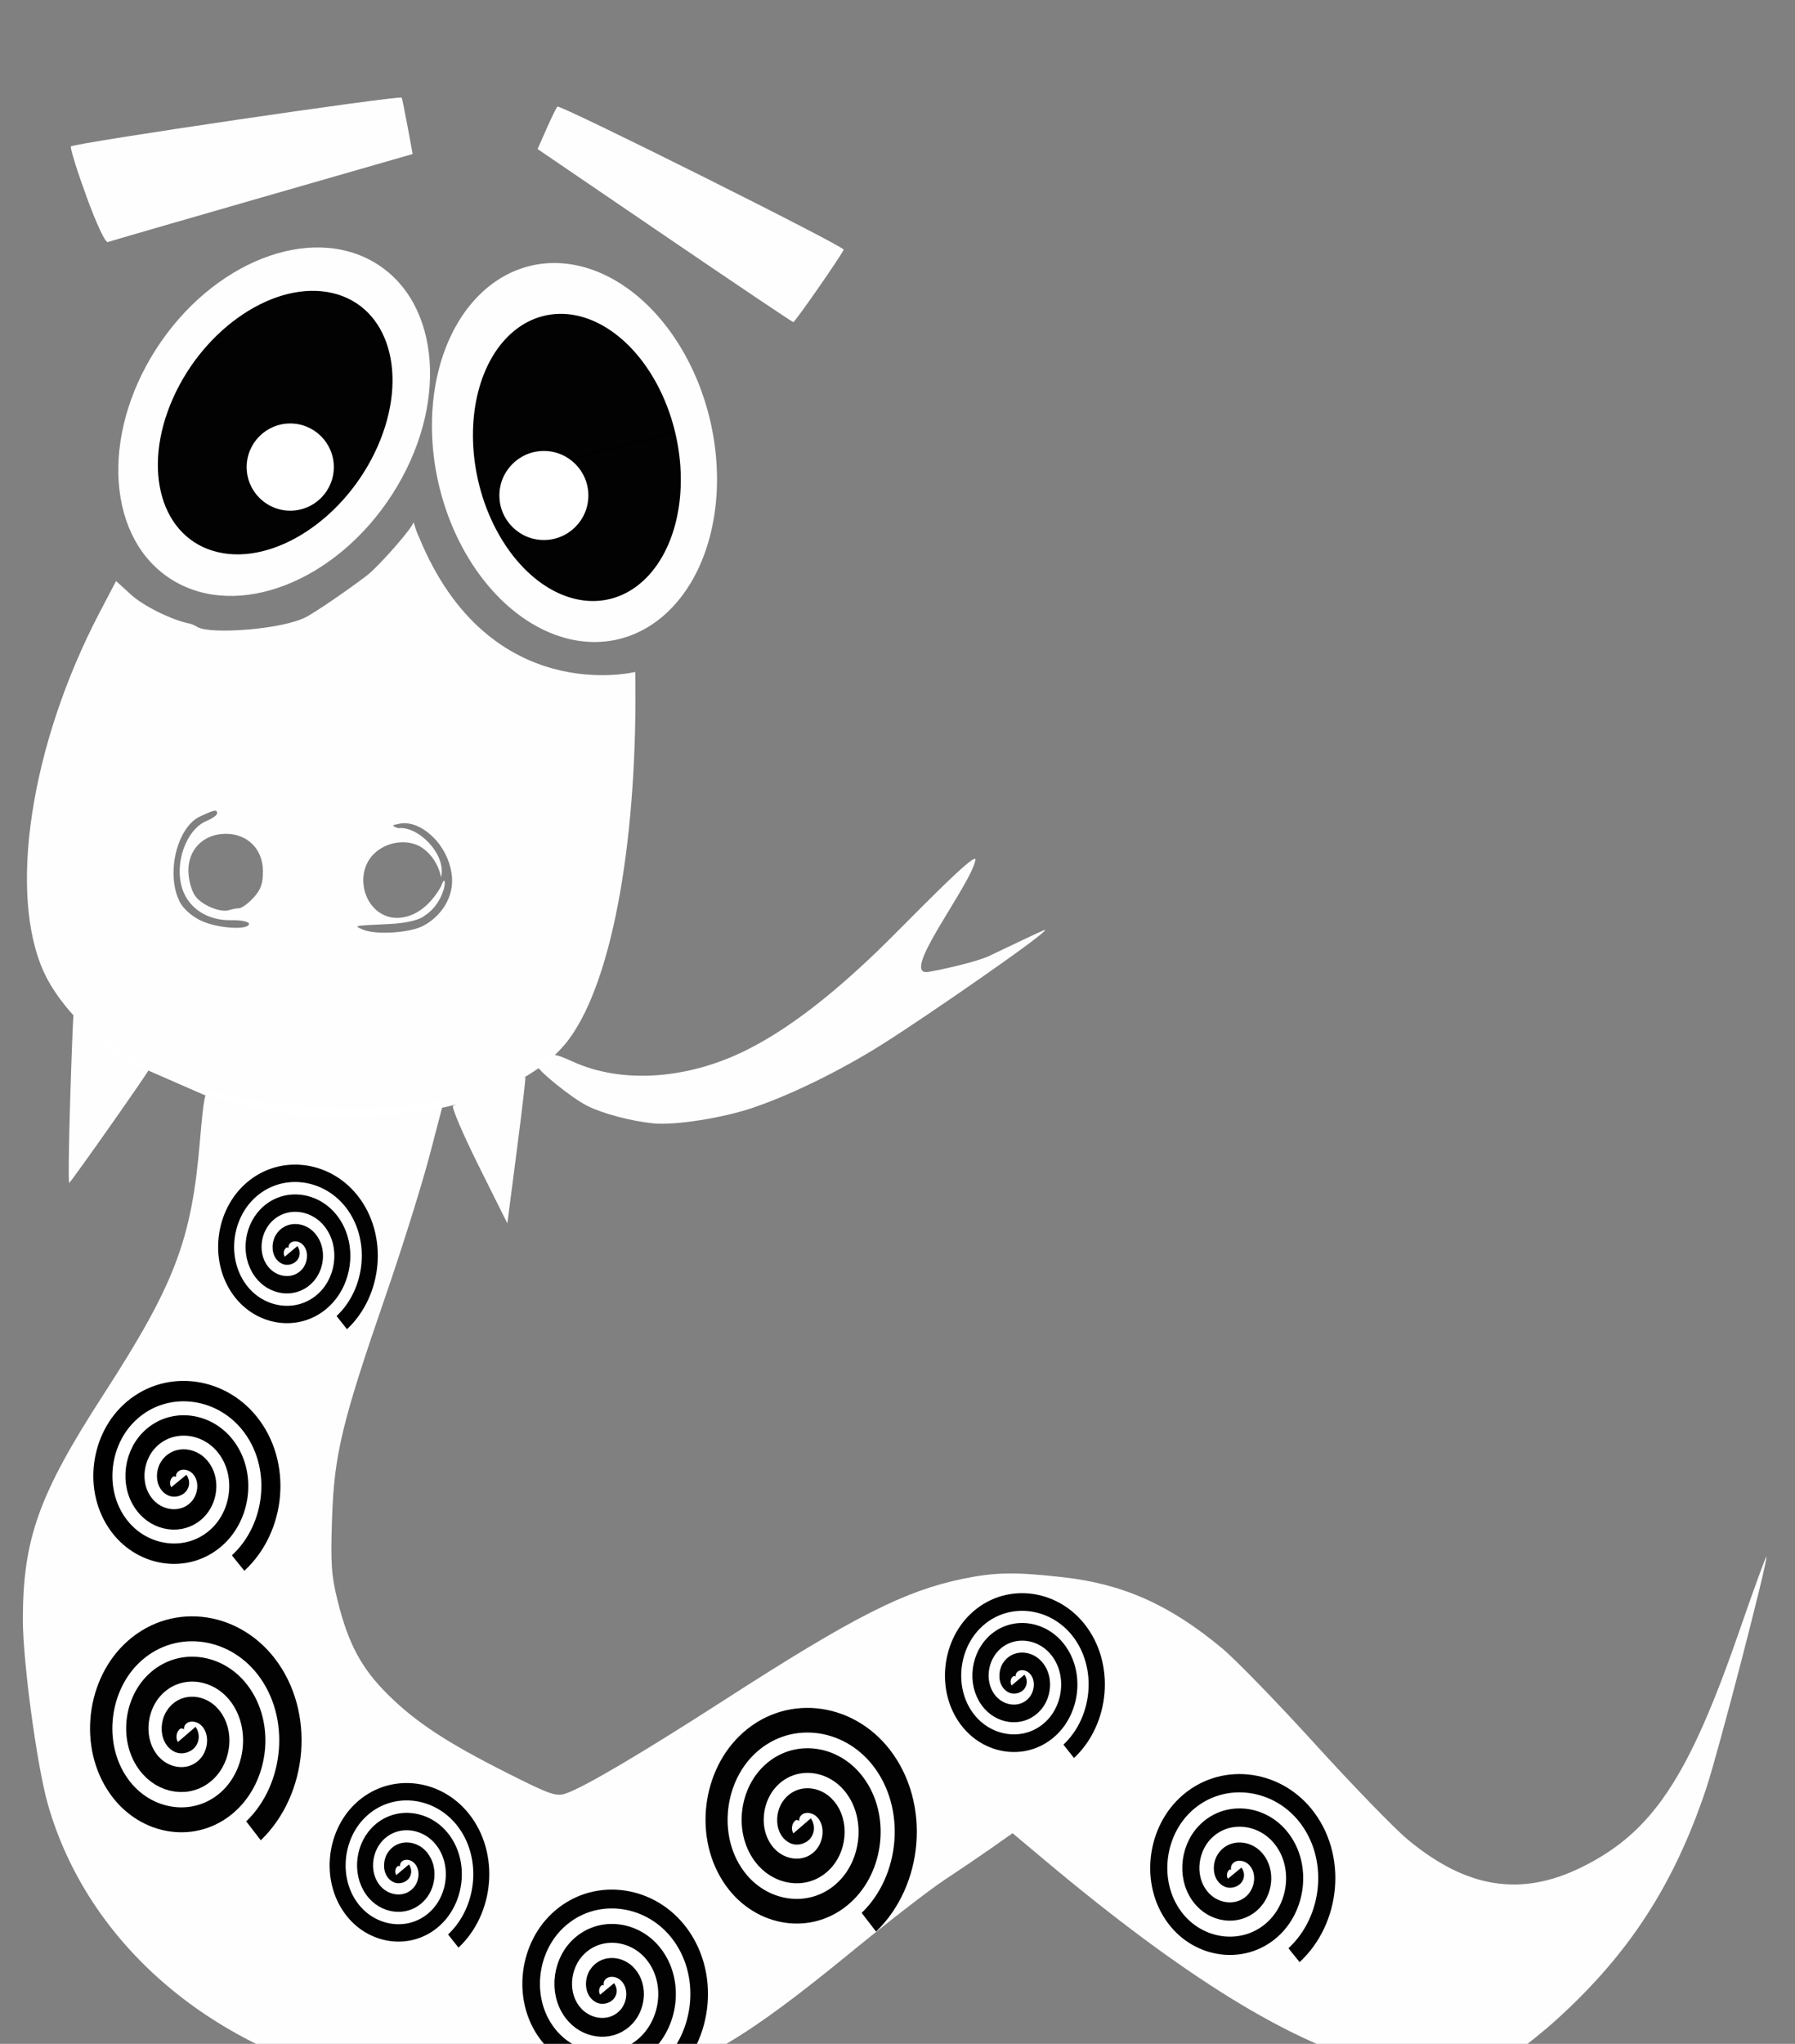 <?xml version="1.0" encoding="UTF-8" standalone="no"?>
<!--
  #%L
  Codenjoy - it's a dojo-like platform from developers to developers.
  %%
  Copyright (C) 2018 Codenjoy
  %%
  This program is free software: you can redistribute it and/or modify
  it under the terms of the GNU General Public License as
  published by the Free Software Foundation, either version 3 of the
  License, or (at your option) any later version.
  
  This program is distributed in the hope that it will be useful,
  but WITHOUT ANY WARRANTY; without even the implied warranty of
  MERCHANTABILITY or FITNESS FOR A PARTICULAR PURPOSE.  See the
  GNU General Public License for more details.
  
  You should have received a copy of the GNU General Public
  License along with this program.  If not, see
  <http://www.gnu.org/licenses/gpl-3.0.html>.
  #L%
  -->

<!-- Created with Inkscape (http://www.inkscape.org/) -->

<svg
   xmlns:osb="http://www.openswatchbook.org/uri/2009/osb"
   xmlns:dc="http://purl.org/dc/elements/1.1/"
   xmlns:cc="http://creativecommons.org/ns#"
   xmlns:rdf="http://www.w3.org/1999/02/22-rdf-syntax-ns#"
   xmlns:svg="http://www.w3.org/2000/svg"
   xmlns="http://www.w3.org/2000/svg"
   xmlns:sodipodi="http://sodipodi.sourceforge.net/DTD/sodipodi-0.dtd"
   xmlns:inkscape="http://www.inkscape.org/namespaces/inkscape"
   id="svg4432"
   sodipodi:docname="snake2.svg"
   viewBox="0 0 700.16 796.72"
   version="1.1"
   inkscape:version="0.92.1 r15371"
   inkscape:export-filename="C:\Java\iCanCode\Expansion\CodingDojo\games\snake\src\main\webapp\resources\snake\img\snake_sdm.png"
   inkscape:export-xdpi="6.6100001"
   inkscape:export-ydpi="6.6100001">
  <rect x="0" y="0" width="700.16" height="796.72" fill="#808080" stroke="none"/>
  <defs
     id="defs4434">
    <linearGradient
       id="linearGradient6080"
       osb:paint="solid">
      <stop
         style="stop-color:#000000;stop-opacity:1;"
         offset="0"
         id="stop6078" />
    </linearGradient>
    <linearGradient
       id="linearGradient4602"
       osb:paint="solid">
      <stop
         style="stop-color:#000000;stop-opacity:1;"
         offset="0"
         id="stop4600" />
    </linearGradient>
    <radialGradient
       id="radialGradient5019"
       gradientUnits="userSpaceOnUse"
       cy="199.51"
       cx="178.57"
       gradientTransform="matrix(1,0,0,1.369,0,-73.635)"
       r="61.929"
       inkscape:collect="always">
      <stop
         id="stop5013"
         style="stop-color:#000000"
         offset="0" />
      <stop
         id="stop5015"
         style="stop-color:#000000;stop-opacity:0"
         offset="1" />
    </radialGradient>
  </defs>
  <sodipodi:namedview
     id="base"
     bordercolor="#666666"
     inkscape:pageshadow="2"
     inkscape:window-y="-8"
     pagecolor="#ffffff"
     inkscape:window-maximized="1"
     inkscape:zoom="0.98994948"
     inkscape:window-x="-8"
     inkscape:window-height="705"
     showgrid="false"
     borderopacity="1.0"
     inkscape:current-layer="g5133"
     inkscape:cx="297.65221"
     inkscape:cy="172.16041"
     inkscape:window-width="1366"
     inkscape:pageopacity="0.0"
     inkscape:document-units="px" />
  <g
     id="layer1"
     inkscape:label="Capa 1"
     inkscape:groupmode="layer"
     transform="translate(-80.335,-50.45)">
    <g
       transform="translate(6.551,20.203)"
       id="g5179">
      <g
         id="g5133">
        <path
           inkscape:connector-curvature="0"
           style="fill:none"
           d="M 268.44,50.45 383.3,108.34 361.51,139.82 259.55,70.673 Z"
           id="path5003" />
        <path
           d="M 231.73,56.376 98.11,74.955 113.35,116.58 236.18,81.198 Z"
           inkscape:connector-curvature="0"
           style="fill:none"
           id="path5005" />
        <ellipse
           ry="84.286"
           rx="61.429"
           cy="199.505"
           cx="178.571"
           transform="matrix(0.751,0.459,-0.47,0.733,140.39,-33.568)"
           style="opacity:0.99;fill:#ffffff;stroke:url(#radialGradient5019)"
           id="path5009" />
        <path
           transform="translate(71.764,50.45)"
           inkscape:connector-curvature="0"
           d="m 219.961,82.367 a 74.77,54.374 76.934 0 0 -10.855,1.016 74.77,54.374 76.934 0 0 -35.945,85.229 74.77,54.374 76.934 0 0 69.93,60.398 74.77,54.374 76.934 0 0 35.945,-85.229 74.77,54.374 76.934 0 0 -59.074,-61.414 z"
           style="opacity:0.99;fill:#ffffff;stroke:#000000;stroke-width:0;stroke-miterlimit:4;stroke-dasharray:none"
           id="path5033" />
        <path
           inkscape:transform-center-y="1.1943003"
           d="m 281.044,276.756 a 39.269,56.37 0 0 1 -39.241,56.37 39.269,56.37 0 0 1 -39.297,-56.289 39.269,56.37 0 0 1 39.184,-56.451 39.269,56.37 0 0 1 39.353,56.208 l -39.269,0.162 z"
           sodipodi:end="6.2803094"
           sodipodi:start="0"
           sodipodi:ry="56.369968"
           sodipodi:rx="39.268913"
           sodipodi:cy="276.75565"
           sodipodi:cx="241.77499"
           sodipodi:type="arc"
           transform="matrix(0.968,-0.25,0.234,0.972,0,0)"
           inkscape:transform-center-x="-13.033639"
           style="opacity:0.99;fill:#000000;stroke:#000000;stroke-width:0.606"
           id="path5043" />
        <ellipse
           cx="248.79"
           cy="151.104"
           rx="40.711"
           ry="54.911"
           transform="matrix(0.974,0.228,-0.405,0.915,0,0)"
           style="opacity:0.99;fill:#000000;stroke:#000000;stroke-width:0.566;stroke-miterlimit:4;stroke-dasharray:none"
           id="path5045" />
        <path
           inkscape:connector-curvature="0"
           style="opacity:0.99;fill:#ffffff"
           d="m 107.58,107.03 c -3.659,-9.994 -6.427,-18.851 -6.15,-19.682 0.405,-1.215 128.1,-20.038 129.04,-19.022 0.144,0.155 1.165,5.159 2.27,11.12 l 2.009,10.839 -58.656,16.863 c -32.261,9.275 -59.377,17.131 -60.259,17.457 -0.945,0.35 -4.334,-6.865 -8.256,-17.576 z"
           id="path5097" />
        <path
           inkscape:connector-curvature="0"
           style="opacity:0.99;fill:#ffffff"
           d="m 332.993,122.063 -49.518,-33.717 3.494,-7.901 c 1.922,-4.345 3.825,-8.232 4.23,-8.637 0.959,-0.959 112.15,54.568 111.67,55.769 -0.879,2.225 -19.006,28.286 -19.647,28.246 -0.393,-0.025 -22.997,-15.217 -50.232,-33.761 z"
           id="path5099" />
        <path
           sodipodi:nodetypes="ccscccccccccccc"
           inkscape:connector-curvature="0"
           style="opacity:0.99;fill:#ffffff"
           d="m 328.61,468.15 c -8.71,-0.878 -19.792,-3.811 -25.714,-6.807 -6.457,-3.266 -20,-14.295 -20,-16.287 0,-0.586 1.462,-1.848 3.249,-2.804 2.748,-1.47 4.455,-1.188 11.071,1.833 19.099,8.721 44.727,7.004 67.823,-4.544 15.418,-7.71 32.12,-20.345 51.248,-38.77 10.871,-10.471 38.795,-39.77 37.967,-35.275 -1.822,9.893 -29.983,45.356 -18.435,43.624 3.439,-0.516 18.469,-3.667 24.141,-6.384 5.671,-2.718 20.843,-9.989 21.369,-9.985 2.596,0.019 -46.752,34.142 -63.784,44.817 -16.286,10.207 -35.656,19.662 -50.394,24.6 -11.844,3.968 -30.224,6.822 -38.54,5.984 z"
           id="path5121" />
        <path
           inkscape:connector-curvature="0"
           style="opacity:0.99;fill:#ffffff"
           d="M 217.18,842.2 C 155.06,828.45 107.68,787.16 92.43,733.51 c -4.259,-14.989 -9.757,-55.729 -9.729,-72.097 0.053,-31.327 6.236,-48.572 31.325,-87.369 27.951,-43.222 34.451,-60.24 37.717,-98.753 1.462,-17.236 2.066,-20.258 3.939,-19.683 21.978,6.746 66.24,8.937 87.266,4.319 l 4.066,-0.893 -5.541,21.167 c -3.047,11.642 -10.729,36.195 -17.071,54.563 -17.269,50.018 -20.243,62.328 -21.095,87.318 -0.605,17.75 -0.284,22.398 2.244,32.48 4.16,16.593 9.238,26.03 19.472,36.187 10.91,10.828 23.051,18.801 46.952,30.832 16.431,8.271 18.811,9.091 22.578,7.778 7.293,-2.542 29.384,-15.571 61.908,-36.512 50.32,-32.399 70.119,-42.45 92.876,-47.151 12.504,-2.583 20.333,-2.717 38.756,-0.663 23.715,2.644 41.804,10.677 62.261,27.649 5.281,4.381 21.626,21.19 36.322,37.354 14.696,16.163 30.947,32.912 36.113,37.218 22.952,19.134 44.264,22.538 67.964,10.854 27.468,-13.541 41.569,-34.625 61.355,-91.741 5.852,-16.893 10.668,-30.071 10.702,-29.286 0.145,3.368 -18.923,76.658 -23.515,90.382 -12.505,37.37 -29.979,64.342 -58.329,90.034 -5.005,4.535 -12.653,10.694 -16.996,13.685 -7.824,5.389 -8.052,5.446 -24.842,6.184 -14.308,0.63 -18.782,0.271 -28.743,-2.304 -33.43,-8.641 -74.892,-34.242 -129.2,-79.779 l -12.43,-10.421 -8.284,5.819 c -4.556,3.2 -12.879,8.842 -18.495,12.537 -5.616,3.695 -21.988,16.361 -36.382,28.147 -40.877,33.469 -58.78,44.009 -85.139,50.122 -9.454,2.193 -28.178,3.151 -45.411,2.324 -4.714,-0.226 -16.929,-0.075 -27.143,0.337 -14.977,0.604 -20.921,0.228 -30.714,-1.941 z"
           id="path5125" />
        <path
           sodipodi:nodetypes="ccccccccscccccccccccccccccccccccccsccccccccccscccccc"
           inkscape:connector-curvature="0"
           style="opacity:0.99;fill:#ffffff;stroke-width:0;stroke-miterlimit:4;stroke-dasharray:none"
           d="m 189.78,465.07 c -13.867,-1.792 -22.694,-3.732 -36.316,-7.979 -26.789,-11.696 0,0 -26.789,-11.696 -14.55,-7.7 -29.499,-22.73 -35.591,-35.79 -14.364,-30.8 -5.399,-89.17 21.611,-140.72 l 6.363,-12.143 5.876,5.356 c 4.832,4.404 15.877,9.855 22.711,11.208 0.803,0.159 2.205,0.761 3.116,1.337 4.774,3.021 33.984,1.032 42.991,-4.17 7.48,-4.319 22.077,-14.947 23.812,-16.428 5.398,-4.605 17.417,-18.468 17.433,-20.107 0.01,-1.016 1.081,3.584 2.226,5.671 27.364,66.776 84.356,52.562 84.356,52.562 1.035,62.418 -8.219,119.391 -25.903,143.221 -8.834,11.903 -25.982,21.335 -47.909,26.352 -13.535,3.097 -45.556,4.931 -58,3.323 h -4e-5 z m 49.107,-73.93 c 6.517,-3.408 12.435,-11.013 11.047,-20.346 -1.819,-12.222 -12.532,-21.019 -20.247,-19.473 -3.25,0.651 -3.286,0.767 -0.549,1.763 7.548,-0.987 18.883,10.001 16.689,19.124 -1.78,-8.737 -8.293,-12.047 -8.293,-12.047 -5.323,-2.874 -12.811,-1.762 -17.563,2.608 -8.02,7.375 -4.736,22.098 5.551,24.886 5.144,1.394 13.894,-0.47 20.305,-11.876 2.427,-7.384 2.756,5.525 -6.412,11.406 -1.529,1.389 -6.304,2.913 -13.813,3.263 -14.253,0.665 -13.91,0.593 -10.288,2.154 5.029,2.166 18.198,1.349 23.574,-1.462 z m -67.99,-0.789 c -0.015,-0.843 -3.204,-1.474 -7.085,-1.403 -9.011,0.165 -16.356,-4.555 -18.881,-12.133 -3.291,-9.873 1.422,-23.201 9.383,-26.536 2.298,-0.963 4.168,-2.289 4.156,-2.947 -0.03,-1.651 -0.827,-1.511 -6.619,1.166 -9.102,4.206 -13.468,22.569 -7.929,33.348 1.416,2.755 4.823,5.72 8.501,7.397 6.504,2.965 18.521,3.686 18.474,1.107 z m -3.828,-6.06 c 1.025,-0.019 3.557,-1.883 5.625,-4.143 2.89,-3.158 3.733,-5.625 3.64,-10.658 -0.156,-8.499 -6.274,-14.371 -14.809,-14.215 -8.473,0.155 -14.444,6.262 -14.25,14.573 0.086,3.678 1.254,7.829 2.761,9.814 2.722,3.586 9.923,6.485 13.244,5.332 1.059,-0.368 2.764,-0.684 3.79,-0.703 z"
           id="path5127" />
        <path
           inkscape:connector-curvature="0"
           style="opacity:0.99;fill:#ffffff"
           d="m 101.147,459.217 c 0.566,-18.071 1.153,-33.006 1.306,-33.188 0.152,-0.182 4.005,2.821 8.561,6.673 4.556,3.852 11.104,8.5 14.55,10.328 3.446,1.828 6.266,3.711 6.266,4.185 0,0.729 -29.056,42.059 -31.034,44.144 -0.373,0.393 -0.215,-14.071 0.351,-32.143 z"
           id="path5129" />
        <path
           inkscape:connector-curvature="0"
           style="opacity:0.99;fill:#ffffff"
           d="m 260.515,484.742 c -6.139,-12.312 -10.639,-22.833 -10,-23.379 0.639,-0.546 4.055,-1.817 7.591,-2.824 3.536,-1.007 9.546,-3.408 13.356,-5.337 3.81,-1.929 7.069,-3.303 7.243,-3.053 0.173,0.249 -1.337,13.172 -3.356,28.716 l -3.671,28.263 -11.163,-22.386 z"
           id="path5131" />
      </g>
      <path
         sodipodi:expansion="1"
         sodipodi:radius="79.43679"
         sodipodi:t0="0"
         sodipodi:cx="-460"
         sodipodi:cy="626.64789"
         sodipodi:argument="-17.936647"
         transform="matrix(0.407,0,0,0.442,374.55,241.069)"
         d="m -460,626.648 c 2.435,3.152 -3.047,4.838 -5.238,4.048 -5.938,-2.141 -5.917,-10.096 -2.857,-14.524 5.474,-7.92 16.992,-7.454 23.81,-1.667 10.006,8.493 9.049,23.986 0.476,33.095 -11.427,12.142 -31.015,10.671 -42.381,-0.714 -14.302,-14.327 -12.306,-38.062 1.905,-51.667 17.211,-16.477 45.119,-13.949 60.952,3.095 18.659,20.086 15.597,52.181 -4.286,70.238 -22.956,20.847 -59.248,17.249 -79.524,-5.476 -23.039,-25.822 -18.903,-66.317 6.667,-88.81 28.685,-25.233 73.389,-20.558 98.095,7.857 27.429,31.546 22.215,80.462 -9.048,107.381"
         sodipodi:type="spiral"
         sodipodi:revolution="3"
         style="opacity:0.99;fill:#ffffff;fill-opacity:1;stroke:#000000;stroke-width:15.33;stroke-miterlimit:4;stroke-dasharray:none;stroke-opacity:1"
         id="path4457" />
      <path
         sodipodi:expansion="1"
         sodipodi:type="spiral"
         sodipodi:t0="0"
         sodipodi:cx="-460"
         sodipodi:cy="626.64789"
         sodipodi:argument="-17.936647"
         transform="matrix(0.476,0,0,0.509,362.507,288.6)"
         d="m -460,626.648 c 2.435,3.152 -3.047,4.838 -5.238,4.048 -5.938,-2.141 -5.917,-10.096 -2.857,-14.524 5.474,-7.92 16.992,-7.454 23.81,-1.667 10.006,8.493 9.049,23.986 0.476,33.095 -11.427,12.142 -31.015,10.671 -42.381,-0.714 -14.302,-14.327 -12.306,-38.062 1.905,-51.667 17.211,-16.477 45.119,-13.949 60.952,3.095 18.659,20.086 15.597,52.181 -4.286,70.238 -22.956,20.847 -59.248,17.249 -79.524,-5.476 -23.039,-25.822 -18.903,-66.317 6.667,-88.81 28.685,-25.233 73.389,-20.558 98.095,7.857 27.429,31.546 22.215,80.462 -9.048,107.381"
         sodipodi:radius="79.43679"
         sodipodi:revolution="3"
         style="opacity:1;fill:#ffffff;stroke:#000000;stroke-width:15.623;stroke-miterlimit:4;stroke-dasharray:none"
         id="path4983" />
      <path
         sodipodi:expansion="1"
         sodipodi:type="spiral"
         sodipodi:t0="0"
         sodipodi:cx="-460"
         sodipodi:cy="626.64789"
         sodipodi:argument="-17.936647"
         transform="matrix(0.536,0,0,0.598,393.19,331.61)"
         d="m -460,626.648 c 2.435,3.152 -3.047,4.838 -5.238,4.048 -5.938,-2.141 -5.917,-10.096 -2.857,-14.524 5.474,-7.92 16.992,-7.454 23.81,-1.667 10.006,8.493 9.049,23.986 0.476,33.095 -11.427,12.142 -31.015,10.671 -42.381,-0.714 -14.302,-14.327 -12.306,-38.062 1.905,-51.667 17.211,-16.477 45.119,-13.949 60.952,3.095 18.659,20.086 15.597,52.181 -4.286,70.238 -22.956,20.847 -59.248,17.249 -79.524,-5.476 -23.039,-25.822 -18.903,-66.317 6.667,-88.81 28.685,-25.233 73.389,-20.558 98.095,7.857 27.429,31.546 22.215,80.462 -9.048,107.381"
         sodipodi:radius="79.43679"
         sodipodi:revolution="3"
         style="opacity:0.99;fill:#ffffff;stroke:#000000;stroke-width:16.247;stroke-miterlimit:4;stroke-dasharray:none"
         id="path4985" />
      <path
         sodipodi:t0="0"
         sodipodi:type="spiral"
         sodipodi:expansion="1"
         sodipodi:cx="-460"
         sodipodi:cy="626.64789"
         sodipodi:argument="-17.936647"
         transform="matrix(0.407,0,0,0.442,418.04,482.139)"
         d="m -460,626.648 c 2.435,3.152 -3.047,4.838 -5.238,4.048 -5.938,-2.141 -5.917,-10.096 -2.857,-14.524 5.474,-7.92 16.992,-7.454 23.81,-1.667 10.006,8.493 9.049,23.986 0.476,33.095 -11.427,12.142 -31.015,10.671 -42.381,-0.714 -14.302,-14.327 -12.306,-38.062 1.905,-51.667 17.211,-16.477 45.119,-13.949 60.952,3.095 18.659,20.086 15.597,52.181 -4.286,70.238 -22.956,20.847 -59.248,17.249 -79.524,-5.476 -23.039,-25.822 -18.903,-66.317 6.667,-88.81 28.685,-25.233 73.389,-20.558 98.095,7.857 27.429,31.546 22.215,80.462 -9.048,107.381"
         sodipodi:radius="79.43679"
         sodipodi:revolution="3"
         style="opacity:0.99;fill:#ffffff;stroke:#000000;stroke-width:15.33;stroke-miterlimit:4;stroke-dasharray:none"
         id="path5167" />
      <path
         sodipodi:expansion="1"
         sodipodi:radius="79.43679"
         sodipodi:t0="0"
         sodipodi:cx="-460"
         sodipodi:cy="626.64789"
         sodipodi:argument="-17.936647"
         transform="matrix(0.476,0,0,0.509,529.56,486.59)"
         d="m -460,626.648 c 2.435,3.152 -3.047,4.838 -5.238,4.048 -5.938,-2.141 -5.917,-10.096 -2.857,-14.524 5.474,-7.92 16.992,-7.454 23.81,-1.667 10.006,8.493 9.049,23.986 0.476,33.095 -11.427,12.142 -31.015,10.671 -42.381,-0.714 -14.302,-14.327 -12.306,-38.062 1.905,-51.667 17.211,-16.477 45.119,-13.949 60.952,3.095 18.659,20.086 15.597,52.181 -4.286,70.238 -22.956,20.847 -59.248,17.249 -79.524,-5.476 -23.039,-25.822 -18.903,-66.317 6.667,-88.81 28.685,-25.233 73.389,-20.558 98.095,7.857 27.429,31.546 22.215,80.462 -9.048,107.381"
         sodipodi:type="spiral"
         sodipodi:revolution="3"
         style="opacity:0.99;fill:#ffffff;stroke:#000000;stroke-width:14.421;stroke-miterlimit:4;stroke-dasharray:none"
         id="path5169" />
      <path
         sodipodi:expansion="1"
         sodipodi:radius="79.43679"
         sodipodi:t0="0"
         sodipodi:cx="-460"
         sodipodi:cy="626.64789"
         sodipodi:argument="-17.936647"
         transform="matrix(0.536,0,0,0.598,633.219,367.243)"
         d="m -460,626.648 c 2.435,3.152 -3.047,4.838 -5.238,4.048 -5.938,-2.141 -5.917,-10.096 -2.857,-14.524 5.474,-7.92 16.992,-7.454 23.81,-1.667 10.006,8.493 9.049,23.986 0.476,33.095 -11.427,12.142 -31.015,10.671 -42.381,-0.714 -14.302,-14.327 -12.306,-38.062 1.905,-51.667 17.211,-16.477 45.119,-13.949 60.952,3.095 18.659,20.086 15.597,52.181 -4.286,70.238 -22.956,20.847 -59.248,17.249 -79.524,-5.476 -23.039,-25.822 -18.903,-66.317 6.667,-88.81 28.685,-25.233 73.389,-20.558 98.095,7.857 27.429,31.546 22.215,80.462 -9.048,107.381"
         sodipodi:type="spiral"
         sodipodi:revolution="3"
         style="opacity:0.99;fill:#ffffff;stroke:#000000;stroke-width:16.07;stroke-miterlimit:4;stroke-dasharray:none"
         id="path5171" />
      <path
         sodipodi:t0="0"
         sodipodi:type="spiral"
         sodipodi:expansion="1"
         sodipodi:cx="-460"
         sodipodi:cy="626.64789"
         sodipodi:argument="-17.936647"
         transform="matrix(0.407,0,0,0.442,658.104,408.18)"
         d="m -460,626.648 c 2.435,3.152 -3.047,4.838 -5.238,4.048 -5.938,-2.141 -5.917,-10.096 -2.857,-14.524 5.474,-7.92 16.992,-7.454 23.81,-1.667 10.006,8.493 9.049,23.986 0.476,33.095 -11.427,12.142 -31.015,10.671 -42.381,-0.714 -14.302,-14.327 -12.306,-38.062 1.905,-51.667 17.211,-16.477 45.119,-13.949 60.952,3.095 18.659,20.086 15.597,52.181 -4.286,70.238 -22.956,20.847 -59.248,17.249 -79.524,-5.476 -23.039,-25.822 -18.903,-66.317 6.667,-88.81 28.685,-25.233 73.389,-20.558 98.095,7.857 27.429,31.546 22.215,80.462 -9.048,107.381"
         sodipodi:radius="79.43679"
         sodipodi:revolution="3"
         style="opacity:0.99;fill:#ffffff;stroke:#000000;stroke-width:15.566;stroke-miterlimit:4;stroke-dasharray:none"
         id="path5173" />
      <path
         sodipodi:expansion="1"
         sodipodi:radius="79.43679"
         sodipodi:t0="0"
         sodipodi:cx="-460"
         sodipodi:cy="626.64789"
         sodipodi:argument="-17.936647"
         transform="matrix(0.476,0,0,0.509,774.366,441.449)"
         d="m -460,626.648 c 2.435,3.152 -3.047,4.838 -5.238,4.048 -5.938,-2.141 -5.917,-10.096 -2.857,-14.524 5.474,-7.92 16.992,-7.454 23.81,-1.667 10.006,8.493 9.049,23.986 0.476,33.095 -11.427,12.142 -31.015,10.671 -42.381,-0.714 -14.302,-14.327 -12.306,-38.062 1.905,-51.667 17.211,-16.477 45.119,-13.949 60.952,3.095 18.659,20.086 15.597,52.181 -4.286,70.238 -22.956,20.847 -59.248,17.249 -79.524,-5.476 -23.039,-25.822 -18.903,-66.317 6.667,-88.81 28.685,-25.233 73.389,-20.558 98.095,7.857 27.429,31.546 22.215,80.462 -9.048,107.381"
         sodipodi:type="spiral"
         sodipodi:revolution="3"
         style="opacity:0.99;fill:#ffffff;stroke:#000000;stroke-width:14.015;stroke-miterlimit:4;stroke-dasharray:none"
         id="path5175" />
    </g>
    <circle
       style="opacity:1;fill:#ffffff;fill-opacity:1;fill-rule:evenodd;stroke:#000000;stroke-width:1;stroke-linejoin:round;stroke-miterlimit:4;stroke-dasharray:none;stroke-dashoffset:0;stroke-opacity:1"
       id="path6811"
       cx="193.549"
       cy="232.527"
       r="17.5" />
    <circle
       style="opacity:1;fill:#ffffff;fill-opacity:1;fill-rule:evenodd;stroke:#000000;stroke-width:1;stroke-linejoin:round;stroke-miterlimit:4;stroke-dasharray:none;stroke-dashoffset:0;stroke-opacity:1"
       id="path6813"
       cx="292.478"
       cy="243.599"
       r="17.857" />
  </g>
</svg>
